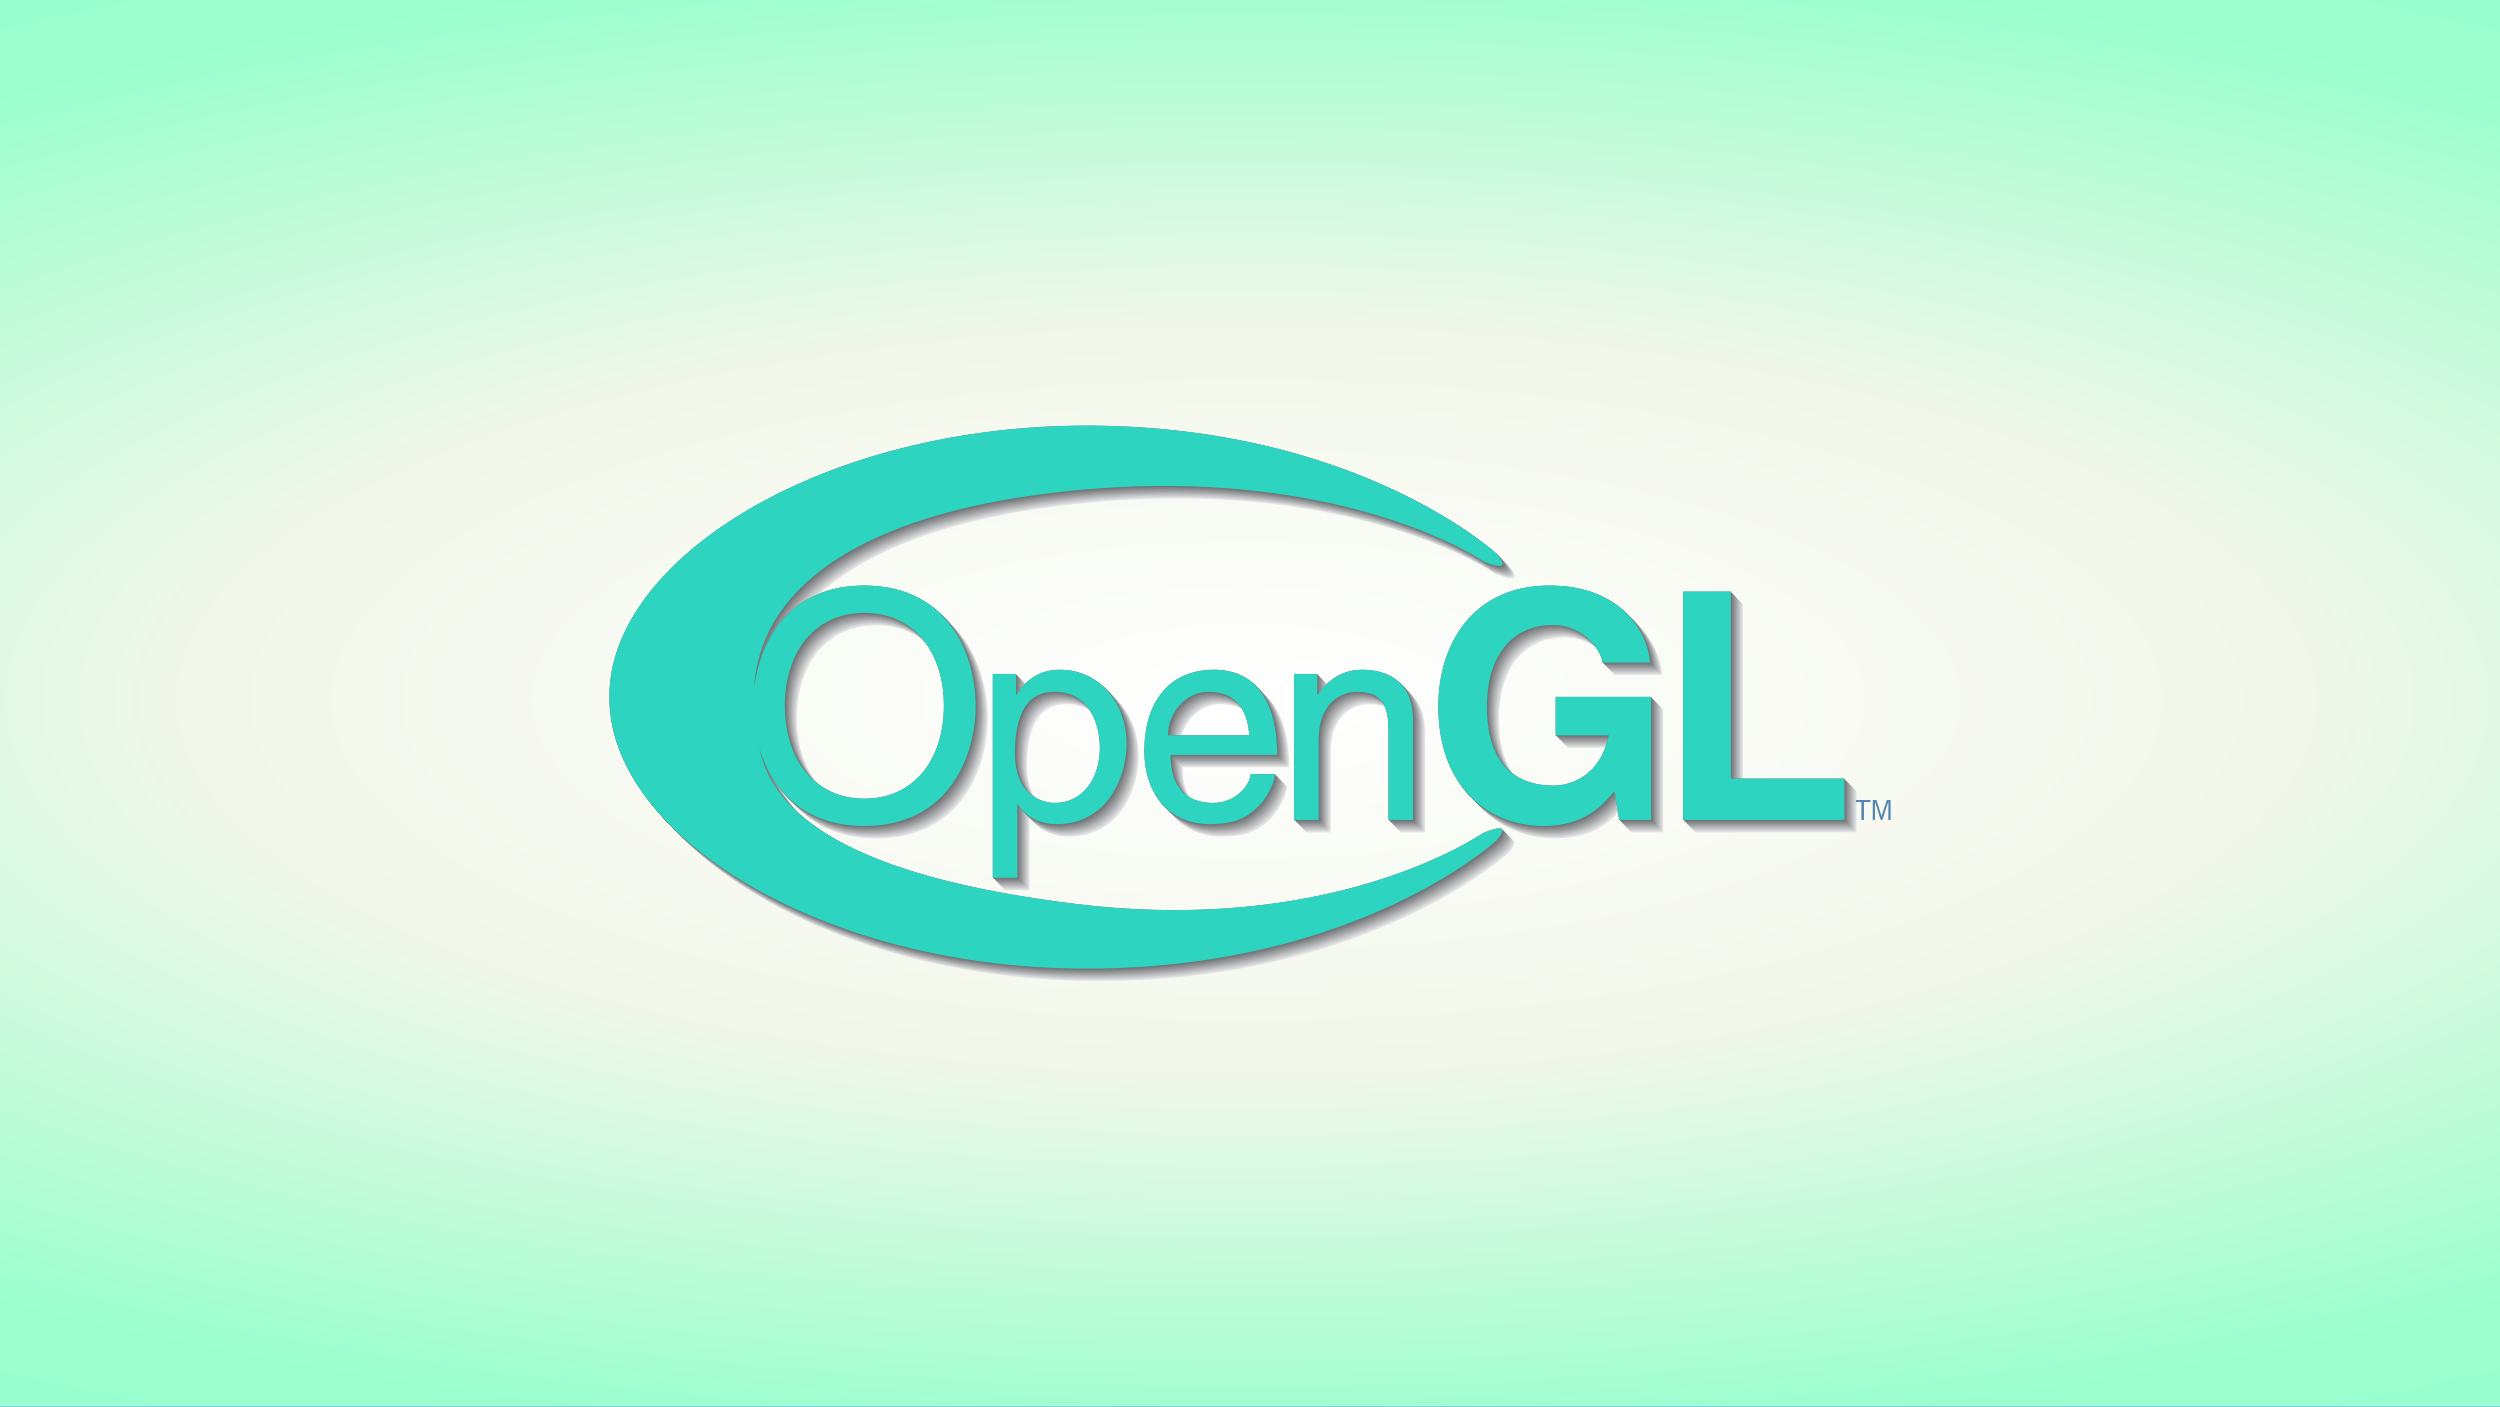 <svg width="375" height="211" viewBox="0 0 375 211" fill="none" xmlns="http://www.w3.org/2000/svg">
<rect x="0" y="0" width="375" height="211" fill="#333333" stroke="none"/>
<rect width="375" height="211" fill="url(#paint0_radial_152_3272)"/>
<rect width="375" height="211" fill="url(#paint1_angular_152_3272)"/>
<rect width="375" height="211" fill="url(#paint2_radial_152_3272)"/>
<g clip-path="url(#clip0_152_3272)">
<path fill-rule="evenodd" clip-rule="evenodd" d="M131.467 125.761C122.106 125.761 117.503 120.059 115.708 114.102C117.735 123.772 128.686 133.238 163.235 137.46C195.877 141.449 217.148 131.447 224.325 126.793C224.325 126.793 229.174 124.66 226.265 127.957C226.265 127.957 205.707 146.962 165.368 147.156C125.03 147.35 93.03 126.988 93.224 106.43C93.03 85.873 125.03 65.51 165.368 65.704C205.707 65.898 226.265 84.903 226.265 84.903C229.174 88.201 224.325 86.067 224.325 86.067C217.149 81.413 195.969 72.246 163.235 75.401C131.042 78.504 120.533 89.442 117.042 96.812C115.699 99.648 115.093 102.322 114.94 105.016C115.81 97.985 120.18 89.693 131.467 89.693C144.253 89.693 148.166 100.332 148.166 107.728C148.165 115.121 144.253 125.761 131.467 125.761ZM261.44 118.652H278.471V124.856H254.283V90.599H261.44V118.652ZM235.16 106.392H249.473V124.856H244.701L243.988 120.56C242.173 122.66 239.55 125.76 233.3 125.76C225.047 125.76 217.558 119.845 217.558 107.821C217.558 98.471 222.757 89.644 234.302 89.692C244.799 89.692 248.95 96.515 249.331 101.237H242.174C242.174 99.902 239.741 95.608 234.685 95.608C229.579 95.608 224.857 99.139 224.857 107.918C224.857 117.27 229.961 119.701 234.828 119.701C236.403 119.701 241.65 119.081 243.128 112.163H235.161V106.392H235.16ZM131.467 93.796C124.025 93.796 119.541 99.664 119.541 107.728C119.541 115.79 124.025 121.658 131.467 121.658C138.911 121.658 143.394 115.79 143.394 107.728C143.394 99.664 138.91 93.796 131.467 93.796ZM150.732 102.948H154.209V106.049H154.293C155.172 104.791 156.848 102.321 160.827 102.321C166.648 102.321 170.798 107.254 170.798 113.412C170.798 118.648 167.78 125.483 160.325 125.483C157.393 125.483 155.466 124.101 154.504 122.551H154.419V133.525H150.733L150.732 102.948ZM160.046 122.299C164.068 122.299 166.792 118.814 166.792 113.997C166.792 111.193 165.658 105.629 159.962 105.629C154.642 105.629 154.056 111.367 154.056 114.929C154.057 120.751 157.701 122.299 160.046 122.299ZM193.103 117.986C192.979 119.033 191.973 122.133 189.209 123.974C188.203 124.644 186.778 125.483 183.26 125.483C177.103 125.483 173.459 120.833 173.459 114.509C173.459 107.724 176.726 102.32 183.972 102.32C190.298 102.32 193.395 107.346 193.395 115.094H177.397C177.397 119.66 179.533 122.299 183.763 122.299C187.24 122.299 189.291 119.619 189.417 117.986H193.103ZM189.196 112.163C188.988 108.771 187.563 105.629 183.081 105.629C179.689 105.629 177.008 108.772 177.008 112.163H189.196ZM213.767 124.856H210.082V111.367C210.082 107.555 208.992 105.629 205.391 105.629C203.297 105.629 199.611 106.97 199.611 112.916V124.856H195.924V102.948H199.401V106.049H199.485C200.281 104.875 202.333 102.321 206.101 102.321C209.494 102.321 213.767 103.702 213.767 109.943V124.856Z" fill="#E6E6E7"/>
<path fill-rule="evenodd" clip-rule="evenodd" d="M280.566 120.002V120.311H279.596V122.993H279.21V120.311H278.231V120.002H280.566ZM281.478 120.002L282.225 122.391H282.24L283.016 120.002H283.59V122.993H283.251V120.311H283.235L282.355 122.993H282.098L281.269 120.311H281.252V122.993H280.913V120.002H281.478Z" fill="#5487B2"/>
<path fill-rule="evenodd" clip-rule="evenodd" d="M131.38 125.672C122.018 125.672 117.416 119.97 115.621 114.013C117.648 123.684 128.599 133.149 163.149 137.37C195.791 141.361 217.062 131.359 224.238 126.705C224.238 126.705 229.087 124.57 226.178 127.868C226.178 127.868 205.62 146.874 165.282 147.068C124.943 147.261 92.944 126.899 93.139 106.341C92.943 85.785 124.943 65.421 165.281 65.615C205.62 65.809 226.177 84.814 226.177 84.814C229.086 88.112 224.237 85.978 224.237 85.978C217.061 81.324 195.881 72.157 163.148 75.311C130.955 78.415 120.446 89.353 116.955 96.722C115.612 99.559 115.006 102.232 114.853 104.927C115.723 97.896 120.093 89.604 131.38 89.604C144.166 89.604 148.078 100.244 148.078 107.638C148.078 115.032 144.166 125.672 131.38 125.672ZM261.353 118.564H278.384V124.765H254.196V90.511H261.353V118.564ZM235.073 106.301H249.386V124.765H244.614C244.376 123.334 244.137 121.902 243.9 120.472C242.086 122.57 239.463 125.671 233.213 125.671C224.96 125.671 217.468 119.755 217.468 107.733C217.468 98.382 222.668 89.556 234.215 89.604C244.712 89.604 248.863 96.427 249.244 101.15H242.087C242.087 99.813 239.654 95.521 234.596 95.521C229.492 95.521 224.77 99.051 224.77 107.829C224.77 117.18 229.874 119.614 234.741 119.614C236.316 119.614 241.563 118.993 243.041 112.076H235.074L235.073 106.301ZM131.38 93.707C123.937 93.707 119.454 99.575 119.454 107.638C119.454 115.701 123.938 121.569 131.38 121.569C138.823 121.569 143.307 115.7 143.307 107.638C143.307 99.575 138.823 93.707 131.38 93.707ZM150.646 102.86H154.122V105.959H154.206C155.085 104.703 156.761 102.232 160.74 102.232C166.561 102.232 170.711 107.167 170.711 113.324C170.711 118.561 167.693 125.394 160.238 125.394C157.306 125.394 155.379 124.011 154.415 122.462H154.331V133.437H150.646V102.86ZM159.959 122.211C163.981 122.211 166.706 118.725 166.706 113.909C166.706 111.102 165.572 105.541 159.876 105.541C154.556 105.541 153.971 111.279 153.971 114.838C153.971 120.661 157.614 122.211 159.959 122.211ZM193.016 117.895C192.892 118.943 191.886 122.042 189.122 123.886C188.116 124.556 186.692 125.393 183.174 125.393C177.017 125.393 173.373 120.745 173.373 114.42C173.373 107.634 176.64 102.23 183.886 102.23C190.209 102.23 193.309 107.258 193.309 115.006H177.31C177.31 119.57 179.445 122.211 183.676 122.211C187.153 122.211 189.204 119.531 189.33 117.895H193.016ZM189.109 112.073C188.901 108.68 187.477 105.541 182.995 105.541C179.603 105.541 176.922 108.681 176.922 112.073H189.109ZM213.68 124.765H209.994V111.279C209.994 107.467 208.905 105.541 205.302 105.541C203.21 105.541 199.522 106.882 199.522 112.828V124.765H195.837V102.86H199.314V105.959H199.398C200.194 104.787 202.246 102.232 206.014 102.232C209.407 102.232 213.68 103.615 213.68 109.855V124.765Z" fill="#DFE0E1"/>
<path fill-rule="evenodd" clip-rule="evenodd" d="M131.295 125.584C121.934 125.584 117.33 119.882 115.535 113.925C117.562 123.593 128.513 133.061 163.063 137.282C195.705 141.272 216.976 131.27 224.152 126.616C224.152 126.616 229.001 124.482 226.092 127.78C226.092 127.78 205.534 146.785 165.195 146.977C124.857 147.172 92.858 126.81 93.052 106.253C92.858 85.697 124.857 65.333 165.195 65.526C205.534 65.72 226.092 84.726 226.092 84.726C229.001 88.022 224.152 85.89 224.152 85.89C216.976 81.235 195.796 72.067 163.063 75.223C130.869 78.326 120.361 89.264 116.87 96.633C115.527 99.469 114.92 102.143 114.768 104.837C115.638 97.807 120.008 89.516 131.295 89.516C144.08 89.516 147.993 100.154 147.993 107.549C147.993 114.944 144.08 125.584 131.295 125.584ZM261.267 118.476H278.298V124.677H254.11V90.423H261.267V118.476ZM234.987 106.213H249.3V124.677H244.529L243.813 120.383C242.001 122.482 239.377 125.583 233.128 125.583C224.874 125.583 217.385 119.666 217.385 107.645C217.385 98.293 222.583 89.467 234.129 89.516C244.626 89.516 248.777 96.338 249.158 101.061H242.002C242.002 99.725 239.568 95.432 234.51 95.432C229.406 95.432 224.684 98.963 224.684 107.74C224.684 117.092 229.788 119.525 234.655 119.525C236.23 119.525 241.477 118.905 242.955 111.988C240.301 111.986 237.644 111.986 234.988 111.988L234.987 106.213ZM131.295 93.619C123.852 93.619 119.368 99.488 119.368 107.55C119.368 115.614 123.852 121.481 131.295 121.481C138.738 121.481 143.221 115.613 143.221 107.55C143.221 99.487 138.738 93.619 131.295 93.619ZM150.561 102.772H154.037V105.871H154.121C155 104.615 156.676 102.144 160.655 102.144C166.476 102.144 170.627 107.079 170.627 113.236C170.627 118.47 167.608 125.306 160.153 125.306C157.221 125.306 155.295 123.923 154.332 122.374H154.247V133.349C153.019 133.346 151.79 133.346 150.562 133.349L150.561 102.772ZM159.873 122.123C163.895 122.123 166.62 118.638 166.62 113.821C166.62 111.015 165.486 105.453 159.79 105.453C154.471 105.453 153.884 111.192 153.884 114.751C153.884 120.572 157.528 122.123 159.873 122.123ZM192.93 117.807C192.806 118.855 191.8 121.954 189.036 123.798C188.03 124.467 186.606 125.304 183.087 125.304C176.93 125.304 173.287 120.656 173.287 114.332C173.287 107.545 176.553 102.142 183.799 102.142C190.125 102.142 193.222 107.169 193.222 114.917H177.223C177.223 119.481 179.358 122.122 183.59 122.122C187.066 122.122 189.117 119.44 189.243 117.807H192.93ZM189.023 111.985C188.815 108.592 187.391 105.452 182.91 105.452C179.517 105.452 176.836 108.593 176.836 111.985H189.023ZM213.594 124.677H209.909V111.191C209.909 107.379 208.819 105.452 205.218 105.452C203.124 105.452 199.436 106.793 199.436 112.74V124.677H195.751V102.772H199.228V105.871H199.312C200.108 104.699 202.158 102.144 205.928 102.144C209.321 102.144 213.594 103.527 213.594 109.767V124.677Z" fill="#D9DADB"/>
<path fill-rule="evenodd" clip-rule="evenodd" d="M131.209 125.496C121.848 125.496 117.245 119.794 115.449 113.835C117.477 123.505 128.427 132.971 162.977 137.193C195.619 141.182 216.89 131.18 224.066 126.526C224.066 126.526 228.915 124.393 226.006 127.692C226.006 127.692 205.448 146.697 165.109 146.889C124.771 147.083 92.772 126.72 92.966 106.165C92.772 85.607 124.771 65.244 165.109 65.438C205.448 65.632 226.006 84.638 226.006 84.638C228.915 87.935 224.066 85.801 224.066 85.801C216.89 81.147 195.71 71.98 162.977 75.135C130.783 78.238 120.275 89.176 116.785 96.545C115.441 99.381 114.834 102.055 114.682 104.749C115.552 97.718 119.922 89.426 131.209 89.426C143.994 89.426 147.907 100.065 147.907 107.46C147.907 114.856 143.994 125.496 131.209 125.496ZM261.181 118.387C266.858 118.385 272.535 118.385 278.212 118.387V124.589H254.024V90.333H261.181V118.387ZM234.901 106.125H249.214V124.589H244.443C244.204 123.156 243.965 121.726 243.729 120.295C241.915 122.393 239.291 125.495 233.042 125.495C224.788 125.495 217.299 119.578 217.299 107.554C217.299 98.205 222.498 89.378 234.043 89.426C244.54 89.426 248.691 96.249 249.072 100.972H241.916C241.916 99.636 239.482 95.342 234.424 95.342C229.32 95.342 224.598 98.874 224.598 107.651C224.598 117.003 229.702 119.436 234.569 119.436C236.142 119.436 241.391 118.816 242.869 111.896H234.902L234.901 106.125ZM131.209 93.53C123.766 93.53 119.282 99.398 119.282 107.461C119.282 115.525 123.766 121.392 131.209 121.392C138.652 121.392 143.135 115.524 143.135 107.461C143.135 99.398 138.651 93.53 131.209 93.53ZM150.474 102.682H153.951V105.782H154.035C154.914 104.525 156.59 102.054 160.568 102.054C166.39 102.054 170.54 106.99 170.54 113.147C170.54 118.381 167.522 125.216 160.066 125.216C157.134 125.216 155.208 123.834 154.245 122.285H154.16V133.257H150.475L150.474 102.682ZM159.787 122.033C163.809 122.033 166.534 118.55 166.534 113.733C166.534 110.927 165.4 105.363 159.704 105.363C154.385 105.363 153.798 111.103 153.798 114.663C153.798 120.484 157.442 122.033 159.787 122.033ZM192.844 117.719C192.72 118.766 191.714 121.865 188.95 123.709C187.944 124.379 186.521 125.216 183.001 125.216C176.844 125.216 173.201 120.568 173.201 114.242C173.201 107.457 176.467 102.054 183.713 102.054C190.039 102.054 193.136 107.08 193.136 114.83C187.803 114.828 182.47 114.828 177.137 114.83C177.137 119.394 179.273 122.033 183.503 122.033C186.979 122.033 189.03 119.353 189.156 117.72L192.844 117.719ZM188.938 111.896C188.729 108.504 187.305 105.362 182.823 105.362C179.431 105.362 176.75 108.505 176.75 111.896H188.938ZM213.508 124.589H209.823V111.102C209.823 107.29 208.733 105.362 205.132 105.362C203.038 105.362 199.352 106.703 199.352 112.651V124.589H195.665V102.682H199.142V105.782H199.226C200.02 104.609 202.074 102.054 205.842 102.054C209.235 102.054 213.508 103.436 213.508 109.678V124.589Z" fill="#D3D4D5"/>
<path fill-rule="evenodd" clip-rule="evenodd" d="M131.122 125.407C121.76 125.407 117.157 119.705 115.362 113.746C117.389 123.417 128.34 132.882 162.89 137.105C195.533 141.094 216.803 131.092 223.979 126.438C223.979 126.438 228.828 124.305 225.919 127.601C225.919 127.601 205.361 146.607 165.024 146.801C124.684 146.995 92.686 126.632 92.88 106.074C92.685 85.519 124.684 65.156 165.022 65.35C205.361 65.543 225.918 84.549 225.918 84.549C228.827 87.847 223.978 85.713 223.978 85.713C216.802 81.059 195.622 71.892 162.889 75.046C130.696 78.149 120.187 89.087 116.697 96.457C115.353 99.293 114.747 101.966 114.594 104.661C115.464 97.63 119.835 89.338 131.122 89.338C143.907 89.338 147.819 99.977 147.819 107.373C147.819 114.768 143.907 125.407 131.122 125.407ZM261.094 118.297H278.125V124.5H253.937V90.245H261.094V118.297ZM234.814 106.036H249.127V124.5H244.356C244.117 123.067 243.878 121.637 243.642 120.204C241.828 122.305 239.204 125.406 232.955 125.406C224.701 125.406 217.21 119.49 217.21 107.466C217.21 98.115 222.409 89.29 233.956 89.338C244.453 89.338 248.604 96.161 248.985 100.884H241.829C241.829 99.547 239.395 95.255 234.337 95.255C229.233 95.255 224.511 98.785 224.511 107.564C224.511 116.915 229.615 119.349 234.482 119.349C236.057 119.349 241.304 118.727 242.782 111.809H234.815L234.814 106.036ZM131.122 93.442C123.678 93.442 119.195 99.31 119.195 107.373C119.195 115.436 123.68 121.303 131.122 121.303C138.564 121.303 143.049 115.436 143.049 107.373C143.049 99.31 138.564 93.442 131.122 93.442ZM150.387 102.594H153.864V105.693H153.948C154.827 104.437 156.503 101.965 160.482 101.965C166.303 101.965 170.453 106.899 170.453 113.058C170.453 118.293 167.435 125.128 159.98 125.128C157.048 125.128 155.121 123.745 154.158 122.195H154.074V133.17H150.388L150.387 102.594ZM159.701 121.945C163.722 121.945 166.446 118.461 166.446 113.645C166.446 110.838 165.312 105.275 159.616 105.275C154.296 105.275 153.71 111.013 153.71 114.574C153.711 120.396 157.355 121.945 159.701 121.945ZM192.757 117.631C192.633 118.679 191.627 121.778 188.863 123.62C187.857 124.29 186.434 125.129 182.915 125.129C176.758 125.129 173.114 120.481 173.114 114.154C173.114 107.37 176.381 101.966 183.627 101.966C189.951 101.966 193.05 106.993 193.05 114.741H177.051C177.051 119.307 179.188 121.946 183.418 121.946C186.894 121.946 188.945 119.266 189.071 117.632L192.757 117.631ZM188.851 111.809C188.642 108.416 187.218 105.275 182.737 105.275C179.344 105.275 176.663 108.417 176.663 111.809H188.851ZM213.421 124.5H209.736V111.012C209.736 107.2 208.646 105.274 205.043 105.274C202.951 105.274 199.263 106.615 199.263 112.563V124.5H195.578V102.594H199.055V105.693H199.139C199.935 104.52 201.987 101.965 205.755 101.965C209.148 101.965 213.421 103.347 213.421 109.587V124.5Z" fill="#CCCDCF"/>
<path fill-rule="evenodd" clip-rule="evenodd" d="M131.036 125.317C121.675 125.317 117.071 119.615 115.276 113.658C117.303 123.328 128.254 132.794 162.804 137.017C195.447 141.005 216.717 131.003 223.893 126.349C223.893 126.349 228.74 124.217 225.833 127.513C225.833 127.513 205.275 146.518 164.937 146.712C124.598 146.907 92.599 126.544 92.793 105.987C92.599 85.43 124.598 65.067 164.937 65.261C205.275 65.454 225.833 84.461 225.833 84.461C228.74 87.758 223.893 85.625 223.893 85.625C216.717 80.97 195.537 71.802 162.804 74.958C130.61 78.061 120.102 88.999 116.611 96.368C115.267 99.204 114.661 101.879 114.508 104.572C115.378 97.541 119.749 89.25 131.036 89.25C143.821 89.25 147.734 99.888 147.734 107.284C147.734 114.679 143.821 125.317 131.036 125.317ZM261.008 118.209H278.039V124.41H253.851V90.157H261.008V118.209ZM234.728 105.948H249.041V124.41H244.27L243.554 120.116C241.742 122.217 239.118 125.316 232.869 125.316C224.615 125.316 217.124 119.401 217.124 107.378C217.124 98.027 222.323 89.201 233.87 89.249C244.367 89.249 248.518 96.071 248.899 100.794H241.743C241.743 99.458 239.309 95.164 234.251 95.164C229.147 95.164 224.425 98.695 224.425 107.473C224.425 116.825 229.529 119.256 234.396 119.256C235.971 119.256 241.218 118.636 242.696 111.719H234.729L234.728 105.948ZM131.036 93.352C123.594 93.352 119.109 99.221 119.109 107.284C119.109 115.346 123.594 121.214 131.036 121.214C138.479 121.214 142.963 115.346 142.963 107.284C142.963 99.222 138.479 93.352 131.036 93.352ZM150.302 102.505H153.778V105.605H153.862C154.742 104.347 156.417 101.877 160.396 101.877C166.218 101.877 170.367 106.811 170.367 112.968C170.367 118.204 167.349 125.039 159.893 125.039C156.961 125.039 155.035 123.657 154.072 122.107H153.988V133.081H150.302V102.505ZM159.615 121.856C163.636 121.856 166.361 118.371 166.361 113.556C166.361 110.75 165.227 105.187 159.531 105.187C154.213 105.187 153.625 110.925 153.625 114.486C153.625 120.307 157.27 121.856 159.615 121.856ZM192.671 117.543C192.547 118.591 191.541 121.69 188.777 123.532C187.771 124.201 186.348 125.041 182.828 125.041C176.671 125.041 173.028 120.39 173.028 114.066C173.028 107.281 176.294 101.877 183.54 101.877C189.864 101.877 192.963 106.903 192.963 114.651H176.964C176.964 119.217 179.1 121.856 183.331 121.856C186.807 121.856 188.858 119.176 188.984 117.543C190.214 117.541 191.444 117.541 192.671 117.543ZM188.765 111.721C188.556 108.328 187.132 105.187 182.651 105.187C179.258 105.187 176.577 108.329 176.577 111.721H188.765ZM213.335 124.41H209.65V110.924C209.65 107.112 208.56 105.186 204.96 105.186C202.865 105.186 199.177 106.526 199.177 112.475V124.41H195.492V102.505H198.969V105.605H199.053C199.849 104.432 201.9 101.877 205.669 101.877C209.062 101.877 213.335 103.26 213.335 109.499V124.41Z" fill="#C6C7C9"/>
<path fill-rule="evenodd" clip-rule="evenodd" d="M130.949 125.228C121.588 125.228 116.984 119.526 115.189 113.57C117.216 123.24 128.167 132.705 162.717 136.928C195.36 140.917 216.63 130.915 223.806 126.261C223.806 126.261 228.656 124.128 225.747 127.425C225.747 127.425 205.188 146.43 164.85 146.624C124.511 146.818 92.512 126.455 92.706 105.897C92.512 85.341 124.511 64.979 164.85 65.173C205.188 65.366 225.747 84.372 225.747 84.372C228.656 87.669 223.806 85.536 223.806 85.536C216.63 80.882 195.45 71.714 162.717 74.87C130.524 77.973 120.014 88.911 116.524 96.28C115.18 99.116 114.573 101.79 114.421 104.484C115.291 97.453 119.661 89.161 130.948 89.161C143.733 89.161 147.646 99.8 147.646 107.196C147.647 114.59 143.734 125.228 130.949 125.228ZM260.921 118.12H277.952V124.323C269.891 124.321 261.828 124.321 253.765 124.323V90.068H260.921V118.12ZM234.641 105.86C239.412 105.858 244.183 105.858 248.954 105.86V124.325C247.365 124.322 245.774 124.322 244.183 124.325L243.467 120.029C241.655 122.129 239.031 125.228 232.782 125.228C224.528 125.228 217.039 119.314 217.039 107.29C217.039 97.94 222.238 89.114 233.783 89.161C244.28 89.161 248.431 95.984 248.812 100.707H241.656C241.656 99.372 239.222 95.078 234.164 95.078C229.06 95.078 224.338 98.608 224.338 107.387C224.338 116.737 229.442 119.17 234.309 119.17C235.882 119.17 241.131 118.55 242.609 111.632H234.642L234.641 105.86ZM130.949 93.264C123.507 93.264 119.022 99.132 119.022 107.196C119.022 115.257 123.507 121.126 130.949 121.126C138.392 121.126 142.876 115.257 142.876 107.196C142.876 99.132 138.391 93.264 130.949 93.264ZM150.214 102.416H153.69V105.515H153.774C154.655 104.259 156.329 101.789 160.308 101.789C166.131 101.789 170.281 106.722 170.281 112.879C170.281 118.116 167.263 124.951 159.806 124.951C156.874 124.951 154.948 123.568 153.985 122.018H153.901V132.993H150.215L150.214 102.416ZM159.528 121.768C163.549 121.768 166.274 118.282 166.274 113.466C166.274 110.662 165.14 105.097 159.445 105.097C154.126 105.097 153.538 110.835 153.538 114.397C153.538 120.219 157.183 121.768 159.528 121.768ZM192.584 117.455C192.458 118.5 191.452 121.601 188.69 123.443C187.684 124.113 186.261 124.952 182.742 124.952C176.584 124.952 172.941 120.302 172.941 113.977C172.941 107.193 176.207 101.789 183.453 101.789C189.779 101.789 192.876 106.815 192.876 114.563H176.877C176.877 119.129 179.013 121.768 183.243 121.768C186.719 121.768 188.77 119.088 188.897 117.455H192.584ZM188.678 111.632C188.469 108.24 187.046 105.097 182.563 105.097C179.171 105.097 176.49 108.24 176.49 111.632H188.678ZM213.249 124.323C212.021 124.321 210.79 124.321 209.563 124.323V110.835C209.563 107.023 208.473 105.097 204.873 105.097C202.778 105.097 199.091 106.438 199.091 112.384V124.323C197.863 124.321 196.634 124.321 195.405 124.323V102.416H198.882V105.515H198.966C199.76 104.343 201.815 101.789 205.582 101.789C208.975 101.789 213.249 103.171 213.249 109.411V124.323Z" fill="#C1C3C5"/>
<path fill-rule="evenodd" clip-rule="evenodd" d="M130.863 125.14C121.501 125.14 116.898 119.438 115.103 113.481C117.13 123.151 128.081 132.617 162.631 136.84C195.274 140.829 216.544 130.827 223.72 126.172C223.72 126.172 228.57 124.04 225.661 127.336C225.661 127.336 205.102 146.342 164.764 146.534C124.425 146.728 92.426 126.367 92.62 105.809C92.426 85.253 124.425 64.889 164.764 65.084C205.102 65.278 225.661 84.283 225.661 84.283C228.57 87.58 223.72 85.447 223.72 85.447C216.544 80.793 195.364 71.626 162.631 74.78C130.438 77.883 119.929 88.821 116.438 96.191C115.094 99.028 114.488 101.701 114.335 104.396C115.205 97.365 119.576 89.073 130.863 89.073C143.649 89.073 147.56 99.713 147.56 107.107C147.561 114.501 143.649 125.14 130.863 125.14ZM260.835 118.032H277.866V124.233H253.679V89.979H260.835V118.032ZM234.556 105.77H248.869V124.234H244.098C243.86 122.803 243.62 121.371 243.384 119.94C241.57 122.039 238.946 125.14 232.697 125.14C224.443 125.14 216.952 119.223 216.952 107.202C216.952 97.85 222.152 89.025 233.698 89.073C244.195 89.073 248.346 95.896 248.728 100.619H241.571C241.571 99.282 239.138 94.99 234.08 94.99C228.975 94.99 224.253 98.52 224.253 107.298C224.253 116.649 229.358 119.083 234.224 119.083C235.799 119.083 241.046 118.462 242.524 111.545H234.557L234.556 105.77ZM130.863 93.175C123.42 93.175 118.936 99.044 118.936 107.105C118.936 115.169 123.421 121.036 130.863 121.036C138.305 121.036 142.79 115.168 142.79 107.105C142.79 99.044 138.305 93.175 130.863 93.175ZM150.128 102.329H153.605V105.428C153.633 105.427 153.661 105.427 153.689 105.428C154.569 104.172 156.244 101.7 160.222 101.7C166.045 101.7 170.195 106.635 170.195 112.792C170.195 118.029 167.177 124.862 159.72 124.862C156.789 124.862 154.861 123.481 153.899 121.93H153.815V132.905H150.129L150.128 102.329ZM159.442 121.679C163.463 121.679 166.187 118.194 166.187 113.378C166.187 110.573 165.053 105.009 159.358 105.009C154.038 105.009 153.451 110.747 153.451 114.306C153.452 120.128 157.097 121.679 159.442 121.679ZM192.498 117.364C192.374 118.412 191.368 121.511 188.604 123.355C187.599 124.025 186.174 124.862 182.656 124.862C176.499 124.862 172.854 120.214 172.854 113.889C172.854 107.102 176.122 101.7 183.367 101.7C189.691 101.7 192.79 106.727 192.79 114.476H176.791C176.791 119.04 178.928 121.68 183.158 121.68C186.634 121.68 188.685 119.001 188.812 117.365L192.498 117.364ZM188.592 111.544C188.383 108.149 186.96 105.009 182.477 105.009C179.084 105.009 176.404 108.149 176.404 111.544C180.468 111.542 184.53 111.542 188.592 111.544ZM213.163 124.233H209.477V110.747C209.477 106.935 208.387 105.009 204.785 105.009C202.69 105.009 199.005 106.349 199.005 112.296V124.233H195.319V102.328H198.796V105.427H198.88C199.674 104.254 201.729 101.699 205.497 101.699C208.889 101.699 213.163 103.081 213.163 109.322V124.233Z" fill="#BBBCBF"/>
<path fill-rule="evenodd" clip-rule="evenodd" d="M130.777 125.052C121.416 125.052 116.812 119.35 115.018 113.391C117.044 123.061 127.995 132.529 162.544 136.75C195.187 140.74 216.457 130.738 223.634 126.084C223.634 126.084 228.482 123.95 225.575 127.248C225.575 127.248 205.016 146.253 164.678 146.445C124.339 146.642 92.34 126.279 92.534 105.722C92.34 85.165 124.339 64.801 164.678 64.995C205.016 65.189 225.575 84.195 225.575 84.195C228.482 87.491 223.634 85.359 223.634 85.359C216.458 80.704 195.278 71.537 162.544 74.692C130.352 77.795 119.842 88.733 116.352 96.102C115.008 98.938 114.402 101.612 114.249 104.306C115.119 97.275 119.49 88.984 130.777 88.984C143.563 88.984 147.475 99.622 147.475 107.017C147.475 114.413 143.563 125.052 130.777 125.052ZM260.75 117.944H277.781V124.145H253.594V89.891H260.75V117.944ZM234.47 105.682H248.783V124.146H244.012L243.296 119.852C241.484 121.951 238.861 125.052 232.611 125.052C224.357 125.052 216.866 119.135 216.866 107.114C216.866 97.762 222.066 88.936 233.613 88.985C244.11 88.985 248.258 95.806 248.642 100.53H241.485C241.485 99.194 239.052 94.901 233.994 94.901C228.889 94.901 224.167 98.432 224.167 107.209C224.167 116.561 229.272 118.994 234.138 118.994C235.713 118.994 240.96 118.374 242.438 111.457C239.784 111.455 237.128 111.455 234.471 111.457L234.47 105.682ZM130.777 93.087C123.335 93.087 118.85 98.955 118.85 107.018C118.85 115.082 123.335 120.949 130.777 120.949C138.22 120.949 142.704 115.081 142.704 107.018C142.704 98.955 138.219 93.087 130.777 93.087ZM150.043 102.24H153.519V105.339H153.603C154.483 104.082 156.158 101.612 160.138 101.612C165.959 101.612 170.109 106.547 170.109 112.704C170.109 117.938 167.091 124.773 159.634 124.773C156.703 124.773 154.777 123.391 153.813 121.842H153.729V132.817C152.5 132.814 151.272 132.814 150.043 132.817V102.24ZM159.356 121.591C163.377 121.591 166.101 118.106 166.101 113.289C166.101 110.483 164.968 104.921 159.272 104.921C153.952 104.921 153.365 110.66 153.365 114.219C153.366 120.04 157.011 121.591 159.356 121.591ZM192.412 117.276C192.288 118.324 191.282 121.423 188.518 123.267C187.513 123.936 186.089 124.773 182.57 124.773C176.413 124.773 172.768 120.125 172.768 113.801C172.768 107.014 176.036 101.611 183.282 101.611C189.605 101.611 192.704 106.638 192.704 114.386H176.705C176.705 118.95 178.842 121.591 183.072 121.591C186.547 121.591 188.599 118.909 188.726 117.276H192.412ZM188.506 111.454C188.297 108.061 186.873 104.921 182.392 104.921C178.999 104.921 176.318 108.062 176.318 111.454H188.506ZM213.077 124.145H209.391V110.659C209.391 106.847 208.301 104.92 204.701 104.92C202.606 104.92 198.919 106.261 198.919 112.208V124.145H195.233V102.24H198.71V105.339H198.794C199.59 104.167 201.641 101.612 205.411 101.612C208.803 101.612 213.077 102.995 213.077 109.235V124.145Z" fill="#B5B6B8"/>
<path fill-rule="evenodd" clip-rule="evenodd" d="M130.69 124.963C121.329 124.963 116.725 119.261 114.931 113.303C116.957 122.973 127.908 132.438 162.458 136.661C195.101 140.652 216.371 130.65 223.547 125.996C223.547 125.996 228.395 123.861 225.488 127.16C225.488 127.16 204.929 146.165 164.591 146.357C124.253 146.551 92.253 126.188 92.447 105.633C92.253 85.076 124.253 64.713 164.591 64.907C204.929 65.1 225.488 84.106 225.488 84.106C228.395 87.403 223.547 85.27 223.547 85.27C216.37 80.615 195.19 71.449 162.458 74.604C130.265 77.707 119.755 88.645 116.265 96.014C114.921 98.85 114.314 101.525 114.162 104.218C115.032 97.187 119.403 88.895 130.69 88.895C143.476 88.895 147.388 99.534 147.388 106.929C147.388 114.325 143.476 124.963 130.69 124.963ZM260.663 117.855H277.694V124.056H253.507V89.802H260.663V117.855ZM234.383 105.593H248.696V124.057H243.925L243.209 119.764C241.397 121.862 238.774 124.963 232.524 124.963C224.27 124.963 216.781 119.047 216.781 107.025C216.781 97.674 221.98 88.848 233.526 88.895C244.023 88.895 248.174 95.718 248.555 100.441H241.398C241.398 99.105 238.965 94.811 233.907 94.811C228.803 94.811 224.08 98.341 224.08 107.119C224.08 116.471 229.185 118.904 234.052 118.904C235.624 118.904 240.873 118.284 242.351 111.364H234.384L234.383 105.593ZM130.69 92.999C123.248 92.999 118.763 98.867 118.763 106.93C118.763 114.993 123.248 120.861 130.69 120.861C138.133 120.861 142.617 114.992 142.617 106.93C142.617 98.867 138.132 92.999 130.69 92.999ZM149.955 102.151H153.431V105.25H153.516C154.396 103.994 156.07 101.524 160.05 101.524C165.872 101.524 170.022 106.458 170.022 112.615C170.022 117.85 167.004 124.685 159.547 124.685C156.616 124.685 154.69 123.302 153.726 121.753H153.642V132.728C152.413 132.726 151.185 132.726 149.956 132.728L149.955 102.151ZM159.27 121.501C163.291 121.501 166.017 118.018 166.017 113.201C166.017 110.395 164.883 104.831 159.187 104.831C153.867 104.831 153.28 110.57 153.28 114.13C153.279 119.952 156.924 121.501 159.27 121.501ZM192.325 117.188C192.199 118.235 191.193 121.334 188.431 123.178C187.426 123.848 186.002 124.685 182.483 124.685C176.326 124.685 172.682 120.037 172.682 113.71C172.682 106.926 175.949 101.523 183.195 101.523C189.52 101.523 192.617 106.548 192.617 114.298H176.618C176.618 118.862 178.754 121.501 182.984 121.501C186.46 121.501 188.511 118.821 188.638 117.188H192.325ZM188.419 111.365C188.21 107.972 186.787 104.831 182.304 104.831C178.911 104.831 176.231 107.972 176.231 111.365H188.419ZM212.99 124.056H209.304V110.57C209.304 106.758 208.214 104.831 204.614 104.831C202.519 104.831 198.832 106.171 198.832 112.119V124.056H195.146V102.15H198.623V105.249H198.707C199.501 104.077 201.554 101.523 205.324 101.523C208.717 101.523 212.99 102.905 212.99 109.146V124.056Z" fill="#AEB0B2"/>
<path fill-rule="evenodd" clip-rule="evenodd" d="M130.604 124.875C121.243 124.875 116.64 119.173 114.845 113.214C116.871 122.884 127.822 132.35 162.371 136.573C195.014 140.562 216.284 130.56 223.461 125.905C223.461 125.905 228.311 123.773 225.402 127.069C225.402 127.069 204.843 146.077 164.505 146.269C124.167 146.463 92.167 126.1 92.361 105.543C92.167 84.988 124.167 64.623 164.505 64.817C204.843 65.012 225.402 84.017 225.402 84.017C228.311 87.314 223.461 85.181 223.461 85.181C216.285 80.527 195.105 71.36 162.371 74.514C130.179 77.618 119.669 88.555 116.179 95.925C114.835 98.761 114.228 101.435 114.076 104.13C114.946 97.099 119.317 88.807 130.604 88.807C143.39 88.807 147.302 99.446 147.302 106.841C147.302 114.236 143.39 124.875 130.604 124.875ZM260.577 117.765H277.608V123.968H253.421V89.713H260.577V117.765ZM234.297 105.505H248.61V123.969H243.839L243.123 119.675C241.311 121.774 238.688 124.875 232.438 124.875C224.185 124.875 216.693 118.958 216.693 106.935C216.693 97.584 221.893 88.759 233.44 88.807C243.937 88.807 248.088 95.629 248.469 100.353H241.312C241.312 99.016 238.879 94.723 233.821 94.723C228.717 94.723 223.995 98.254 223.995 107.032C223.995 116.383 229.099 118.817 233.966 118.817C235.538 118.817 240.787 118.195 242.265 111.277H234.298L234.297 105.505ZM130.604 92.911C123.162 92.911 118.677 98.779 118.677 106.842C118.677 114.905 123.162 120.771 130.604 120.771C138.047 120.771 142.531 114.905 142.531 106.842C142.531 98.778 138.046 92.911 130.604 92.911ZM149.869 102.063H153.346V105.162H153.43C154.309 103.906 155.984 101.434 159.964 101.434C165.786 101.434 169.936 106.37 169.936 112.527C169.936 117.762 166.917 124.597 159.461 124.597C156.53 124.597 154.603 123.214 153.64 121.665C153.612 121.663 153.584 121.663 153.556 121.665V132.638H149.87L149.869 102.063ZM159.184 121.412C163.206 121.412 165.93 117.929 165.93 113.113C165.93 110.306 164.796 104.743 159.1 104.743C153.78 104.743 153.193 110.48 153.193 114.041C153.193 119.863 156.838 121.412 159.184 121.412ZM192.239 117.099C192.115 118.147 191.11 121.246 188.345 123.088C187.34 123.758 185.915 124.597 182.397 124.597C176.24 124.597 172.595 119.949 172.595 113.622C172.595 106.837 175.862 101.434 183.109 101.434C189.432 101.434 192.531 106.46 192.531 114.209H176.532C176.532 118.775 178.669 121.413 182.899 121.413C186.375 121.413 188.426 118.733 188.553 117.1L192.239 117.099ZM188.333 111.277C188.123 107.884 186.701 104.743 182.218 104.743C178.825 104.743 176.145 107.884 176.145 111.277H188.333ZM212.904 123.968H209.218V110.48C209.218 106.668 208.128 104.743 204.526 104.743C202.431 104.743 198.746 106.082 198.746 112.031V123.968H195.06V102.062H198.537V105.161H198.622C199.416 103.989 201.47 101.433 205.238 101.433C208.631 101.433 212.904 102.816 212.904 109.057V123.968Z" fill="#A8AAAC"/>
<path fill-rule="evenodd" clip-rule="evenodd" d="M130.518 124.785C121.157 124.785 116.553 119.083 114.759 113.126C116.786 122.796 127.736 132.262 162.286 136.485C194.929 140.473 216.199 130.471 223.375 125.817C223.375 125.817 228.225 123.685 225.316 126.981C225.316 126.981 204.757 145.986 164.42 146.18C124.082 146.375 92.082 126.011 92.276 105.454C92.081 84.898 124.081 64.536 164.419 64.729C204.757 64.923 225.315 83.929 225.315 83.929C228.224 87.225 223.374 85.091 223.374 85.091C216.198 80.437 195.018 71.27 162.285 74.426C130.093 77.529 119.584 88.467 116.093 95.837C114.749 98.673 114.142 101.347 113.99 104.041C114.86 97.01 119.23 88.719 130.518 88.719C143.304 88.719 147.215 99.357 147.215 106.753C147.215 114.149 143.305 124.785 130.518 124.785ZM260.491 117.676H277.523V123.88C269.461 123.878 261.398 123.878 253.335 123.88V89.624H260.491V117.676ZM234.211 105.417H248.524V123.881C246.935 123.879 245.344 123.879 243.753 123.881C243.515 122.448 243.275 121.018 243.039 119.585C241.225 121.686 238.602 124.785 232.352 124.785C224.099 124.785 216.609 118.87 216.609 106.847C216.609 97.496 221.809 88.67 233.354 88.719C243.851 88.719 248.002 95.541 248.383 100.264H241.226C241.226 98.928 238.793 94.635 233.737 94.635C228.631 94.635 223.909 98.166 223.909 106.944C223.909 116.296 229.013 118.727 233.88 118.727C235.454 118.727 240.701 118.107 242.179 111.19H234.212L234.211 105.417ZM130.518 92.821C123.075 92.821 118.591 98.69 118.591 106.752C118.591 114.814 123.076 120.682 130.518 120.682C137.96 120.682 142.445 114.814 142.445 106.752C142.445 98.69 137.961 92.821 130.518 92.821ZM149.783 101.974H153.26V105.073H153.345C154.224 103.816 155.899 101.345 159.879 101.345C165.7 101.345 169.85 106.279 169.85 112.436C169.85 117.672 166.832 124.507 159.375 124.507C156.444 124.507 154.518 123.125 153.554 121.575H153.47V132.549H149.784L149.783 101.974ZM159.098 121.324C163.119 121.324 165.844 117.841 165.844 113.024C165.844 110.218 164.71 104.655 159.014 104.655C153.695 104.655 153.107 110.393 153.107 113.954C153.107 119.775 156.752 121.324 159.098 121.324ZM192.154 117.011C192.029 118.059 191.024 121.158 188.259 122.999C187.254 123.669 185.83 124.508 182.311 124.508C176.154 124.508 172.51 119.858 172.51 113.534C172.51 106.749 175.778 101.345 183.023 101.345C189.348 101.345 192.447 106.371 192.447 114.119H176.447C176.447 118.685 178.582 121.324 182.813 121.324C186.289 121.324 188.341 118.644 188.467 117.011H192.154ZM188.247 111.189C188.038 107.796 186.615 104.655 182.133 104.655C178.74 104.655 176.059 107.797 176.059 111.189H188.247ZM212.818 123.88C211.59 123.878 210.36 123.878 209.132 123.88V110.392C209.132 106.58 208.042 104.654 204.442 104.654C202.348 104.654 198.662 105.994 198.662 111.943V123.88C197.433 123.878 196.203 123.878 194.974 123.88V101.974H198.451V105.073H198.536C199.332 103.9 201.384 101.345 205.152 101.345C208.545 101.345 212.818 102.728 212.818 108.967V123.88Z" fill="#A2A4A6"/>
<path fill-rule="evenodd" clip-rule="evenodd" d="M130.431 124.696C121.07 124.696 116.466 118.994 114.672 113.038C116.7 122.708 127.65 132.173 162.2 136.396C194.842 140.385 216.112 130.383 223.289 125.729C223.289 125.729 228.138 123.596 225.229 126.893C225.229 126.893 204.67 145.898 164.333 146.092C123.994 146.286 91.995 125.923 92.189 105.365C91.994 84.81 123.994 64.447 164.332 64.641C204.67 64.834 225.228 83.839 225.228 83.839C228.137 87.137 223.287 85.003 223.287 85.003C216.111 80.349 194.931 71.181 162.199 74.337C130.006 77.441 119.497 88.379 116.006 95.748C114.663 98.584 114.055 101.258 113.903 103.952C114.774 96.921 119.143 88.629 130.431 88.629C143.217 88.629 147.128 99.268 147.128 106.664C147.129 114.058 143.218 124.696 130.431 124.696ZM260.405 117.588H277.436V123.789H253.248V89.535H260.405V117.588ZM234.125 105.327H248.438V123.79H243.666C243.428 122.36 243.189 120.93 242.952 119.497C241.138 121.595 238.515 124.696 232.265 124.696C224.012 124.696 216.52 118.782 216.52 106.758C216.52 97.408 221.722 88.582 233.267 88.629C243.764 88.629 247.915 95.452 248.296 100.175H241.139C241.139 98.84 238.706 94.545 233.65 94.545C228.544 94.545 223.822 98.076 223.822 106.855C223.822 116.205 228.926 118.638 233.793 118.638C235.367 118.638 240.614 118.018 242.093 111.1H234.126L234.125 105.327ZM130.431 92.733C122.988 92.733 118.504 98.601 118.504 106.665C118.504 114.726 122.989 120.595 130.431 120.595C137.873 120.595 142.358 114.726 142.358 106.665C142.359 98.601 137.873 92.733 130.431 92.733ZM149.697 101.885H153.174V104.984H153.258C154.137 103.728 155.812 101.258 159.792 101.258C165.613 101.258 169.763 106.191 169.763 112.348C169.763 117.585 166.745 124.42 159.29 124.42C156.358 124.42 154.431 123.038 153.468 121.487H153.384V132.462H149.698L149.697 101.885ZM159.011 121.236C163.032 121.236 165.757 117.75 165.757 112.934C165.757 110.13 164.623 104.566 158.927 104.566C153.607 104.566 153.021 110.304 153.021 113.866C153.021 119.687 156.665 121.236 159.011 121.236ZM192.067 116.921C191.942 117.968 190.937 121.067 188.172 122.911C187.167 123.581 185.743 124.42 182.225 124.42C176.068 124.42 172.423 119.77 172.423 113.445C172.423 106.661 175.691 101.257 182.936 101.257C189.261 101.257 192.358 106.283 192.358 114.031H176.36C176.36 118.597 178.496 121.236 182.726 121.236C186.202 121.236 188.256 118.556 188.38 116.921H192.067ZM188.16 111.1C187.951 107.708 186.528 104.566 182.046 104.566C178.653 104.566 175.972 107.709 175.972 111.1H188.16ZM212.731 123.79H209.045V110.304C209.045 106.492 207.955 104.566 204.355 104.566C202.261 104.566 198.573 105.907 198.573 111.853V123.79H194.887V101.885H198.364V104.984H198.449C199.245 103.812 201.297 101.258 205.065 101.258C208.458 101.258 212.731 102.64 212.731 108.88V123.79Z" fill="#9C9EA0"/>
<path fill-rule="evenodd" clip-rule="evenodd" d="M130.345 124.608C120.984 124.608 116.38 118.906 114.586 112.949C116.613 122.619 127.564 132.085 162.114 136.308C194.756 140.297 216.027 130.295 223.203 125.64C223.203 125.64 228.052 123.508 225.143 126.804C225.143 126.804 204.584 145.81 164.246 146.004C123.908 146.197 91.909 125.835 92.103 105.277C91.908 84.722 123.908 64.358 164.246 64.552C204.584 64.747 225.143 83.752 225.143 83.752C228.052 87.049 223.203 84.916 223.203 84.916C216.027 80.262 194.847 71.095 162.114 74.25C129.92 77.354 119.412 88.29 115.921 95.66C114.578 98.496 113.971 101.17 113.819 103.865C114.689 96.834 119.058 88.542 130.346 88.542C143.132 88.542 147.044 99.181 147.044 106.574C147.044 113.969 143.131 124.608 130.345 124.608ZM260.319 117.501H277.35V123.702H253.162V89.448H260.319V117.501ZM234.039 105.239H248.352V123.702H243.58L242.864 119.408C241.052 121.507 238.429 124.608 232.179 124.608C223.926 124.608 216.436 118.691 216.436 106.67C216.436 97.319 221.635 88.493 233.181 88.541C243.678 88.541 247.829 95.364 248.21 100.086H241.053C241.053 98.75 238.62 94.457 233.562 94.457C228.458 94.457 223.736 97.988 223.736 106.767C223.736 116.116 228.84 118.55 233.707 118.55C235.281 118.55 240.528 117.929 242.007 111.012H234.04L234.039 105.239ZM130.345 92.644C122.902 92.644 118.418 98.513 118.418 106.574C118.418 114.638 122.903 120.505 130.345 120.505C137.787 120.505 142.272 114.637 142.272 106.574C142.272 98.513 137.788 92.644 130.345 92.644ZM149.612 101.797H153.088V104.897H153.172C154.051 103.64 155.726 101.169 159.706 101.169C165.527 101.169 169.678 106.104 169.678 112.261C169.678 117.498 166.659 124.333 159.204 124.333C156.272 124.333 154.345 122.95 153.381 121.4H153.297V132.375H149.612V101.797ZM158.925 121.147C162.947 121.147 165.672 117.662 165.672 112.846C165.672 110.041 164.538 104.477 158.842 104.477C153.523 104.477 152.937 110.215 152.937 113.774C152.936 119.599 156.579 121.147 158.925 121.147ZM191.981 116.834C191.856 117.88 190.851 120.979 188.086 122.823C187.08 123.493 185.656 124.332 182.138 124.332C175.981 124.332 172.337 119.682 172.337 113.357C172.337 106.572 175.604 101.168 182.85 101.168C189.175 101.168 192.272 106.195 192.272 113.944H176.274C176.274 118.51 178.409 121.148 182.64 121.148C186.116 121.148 188.168 118.468 188.294 116.835C189.524 116.832 190.753 116.832 191.981 116.834ZM188.075 111.012C187.866 107.619 186.442 104.477 181.96 104.477C178.567 104.477 175.886 107.619 175.886 111.012H188.075ZM212.645 123.702H208.959V110.216C208.959 106.404 207.869 104.478 204.269 104.478C202.175 104.478 198.489 105.818 198.489 111.765V123.702H194.801V101.797H198.278V104.897H198.363C199.159 103.724 201.211 101.169 204.979 101.169C208.372 101.169 212.645 102.552 212.645 108.792V123.702Z" fill="#989A9C"/>
<path fill-rule="evenodd" clip-rule="evenodd" d="M130.259 124.521C120.898 124.521 116.296 118.819 114.5 112.862C116.528 122.53 127.478 131.998 162.028 136.219C194.67 140.209 215.941 130.207 223.117 125.553C223.117 125.553 227.966 123.419 225.057 126.717C225.057 126.717 204.499 145.722 164.16 145.914C123.822 146.108 91.822 125.747 92.016 105.19C91.822 84.632 123.822 64.27 164.16 64.464C204.499 64.658 225.057 83.664 225.057 83.664C227.966 86.961 223.117 84.828 223.117 84.828C215.941 80.173 194.761 71.006 162.028 74.161C129.834 77.263 119.325 88.202 115.834 95.571C114.491 98.407 113.884 101.081 113.732 103.775C114.602 96.744 118.971 88.453 130.258 88.453C143.044 88.453 146.957 99.091 146.957 106.486C146.958 113.881 143.045 124.521 130.259 124.521ZM260.233 117.412H277.264V123.614H253.076V89.359H260.233V117.412ZM233.953 105.15H248.266V123.614H243.494C243.256 122.183 243.017 120.751 242.78 119.32C240.966 121.419 238.343 124.52 232.093 124.52C223.84 124.52 216.35 118.603 216.35 106.582C216.35 97.23 221.55 88.404 233.095 88.453C243.592 88.453 247.743 95.274 248.124 99.998H240.967C240.967 98.662 238.534 94.369 233.476 94.369C228.372 94.369 223.65 97.9 223.65 106.677C223.65 116.029 228.754 118.462 233.621 118.462C235.196 118.462 240.443 117.842 241.921 110.925H233.954L233.953 105.15ZM130.259 92.556C122.817 92.556 118.332 98.424 118.332 106.486C118.332 114.55 122.817 120.417 130.259 120.417C137.702 120.417 142.186 114.549 142.186 106.486C142.186 98.424 137.702 92.556 130.259 92.556ZM149.525 101.709H153.002V104.808H153.086C153.965 103.551 155.641 101.081 159.62 101.081C165.441 101.081 169.591 106.016 169.591 112.173C169.591 117.409 166.573 124.242 159.117 124.242C156.185 124.242 154.259 122.86 153.295 121.311H153.211V132.285H149.526L149.525 101.709ZM158.839 121.059C162.86 121.059 165.585 117.574 165.585 112.757C165.585 109.951 164.451 104.389 158.755 104.389C153.436 104.389 152.849 110.127 152.849 113.686C152.85 119.509 156.493 121.059 158.839 121.059ZM191.895 116.744C191.77 117.792 190.765 120.891 188 122.734C186.994 123.404 185.57 124.241 182.052 124.241C175.895 124.241 172.252 119.593 172.252 113.269C172.252 106.482 175.518 101.08 182.764 101.08C189.089 101.08 192.189 106.107 192.189 113.855H176.188C176.188 118.419 178.323 121.06 182.553 121.06C186.029 121.06 188.082 118.38 188.207 116.745L191.895 116.744ZM187.989 110.922C187.78 107.531 186.356 104.389 181.874 104.389C178.482 104.389 175.801 107.531 175.801 110.922H187.989ZM212.559 123.614H208.873V110.128C208.873 106.316 207.784 104.39 204.183 104.39C202.089 104.39 198.403 105.73 198.403 111.677V123.614H194.715V101.709H198.193V104.808H198.277C199.073 103.636 201.125 101.081 204.893 101.081C208.286 101.081 212.559 102.463 212.559 108.704V123.614Z" fill="#929496"/>
<path fill-rule="evenodd" clip-rule="evenodd" d="M130.172 124.432C120.81 124.432 116.208 118.73 114.413 112.772C116.44 122.442 127.391 131.907 161.941 136.13C194.583 140.121 215.854 130.119 223.03 125.465C223.03 125.465 227.879 123.33 224.97 126.629C224.97 126.629 204.412 145.634 164.074 145.826C123.735 146.021 91.735 125.658 91.93 105.101C91.735 84.544 123.735 64.181 164.073 64.375C204.412 64.568 224.969 83.574 224.969 83.574C227.878 86.871 223.029 84.738 223.029 84.738C215.853 80.084 194.673 70.917 161.94 74.072C129.746 77.175 119.238 88.112 115.747 95.482C114.404 98.318 113.797 100.992 113.645 103.686C114.515 96.655 118.884 88.363 130.172 88.363C142.958 88.363 146.87 99.002 146.87 106.397C146.871 113.793 142.958 124.432 130.172 124.432ZM260.146 117.324H277.177V123.525H252.989V89.271H260.146V117.324ZM233.866 105.062H248.179V123.525H243.407C243.169 122.094 242.93 120.663 242.694 119.232C240.88 121.33 238.256 124.431 232.007 124.431C223.753 124.431 216.262 118.515 216.262 106.493C216.262 97.142 221.463 88.316 233.008 88.363C243.505 88.363 247.656 95.186 248.037 99.909H240.881C240.881 98.573 238.447 94.28 233.391 94.28C228.285 94.28 223.563 97.81 223.563 106.588C223.563 115.939 228.667 118.373 233.534 118.373C235.109 118.373 240.356 117.752 241.834 110.833H233.867L233.866 105.062ZM130.172 92.467C122.729 92.467 118.246 98.335 118.246 106.398C118.246 114.461 122.73 120.329 130.172 120.329C137.615 120.329 142.099 114.46 142.099 106.398C142.1 98.335 137.615 92.467 130.172 92.467ZM149.439 101.619H152.915V104.719H152.999C153.878 103.463 155.554 100.992 159.533 100.992C165.354 100.992 169.504 105.926 169.504 112.083C169.504 117.318 166.486 124.153 159.031 124.153C156.099 124.153 154.172 122.77 153.21 121.221H153.125V132.196C151.897 132.194 150.668 132.194 149.44 132.196L149.439 101.619ZM158.752 120.97C162.773 120.97 165.498 117.486 165.498 112.67C165.498 109.864 164.364 104.301 158.668 104.301C153.348 104.301 152.762 110.04 152.762 113.599C152.763 119.421 156.406 120.97 158.752 120.97ZM191.808 116.655C191.684 117.703 190.678 120.802 187.913 122.646C186.907 123.314 185.483 124.153 181.965 124.153C175.808 124.153 172.164 119.505 172.164 113.178C172.164 106.394 175.431 100.991 182.677 100.991C189.003 100.991 192.1 106.016 192.1 113.766H176.101C176.101 118.33 178.237 120.969 182.467 120.969C185.944 120.969 187.996 118.289 188.121 116.655H191.808ZM187.902 110.833C187.693 107.44 186.269 104.3 181.787 104.3C178.395 104.3 175.714 107.441 175.714 110.833H187.902ZM212.472 123.525H208.787V110.039C208.787 106.227 207.697 104.3 204.094 104.3C202.002 104.3 198.314 105.64 198.314 111.588V123.525H194.629V101.619H198.106V104.719H198.19C198.986 103.546 201.038 100.992 204.806 100.992C208.199 100.992 212.472 102.374 212.472 108.614V123.525Z" fill="#8D8E91"/>
<path fill-rule="evenodd" clip-rule="evenodd" d="M130.086 124.344C120.726 124.344 116.123 118.642 114.327 112.683C116.354 122.353 127.305 131.819 161.855 136.042C194.497 140.033 215.768 130.029 222.944 125.374C222.944 125.374 227.791 123.242 224.884 126.54C224.884 126.54 204.326 145.546 163.987 145.738C123.649 145.932 91.65 125.569 91.845 105.012C91.65 84.456 123.649 64.092 163.987 64.287C204.326 64.48 224.884 83.485 224.884 83.485C227.791 86.782 222.944 84.649 222.944 84.649C215.768 79.995 194.588 70.827 161.855 73.982C129.661 77.085 119.153 88.023 115.661 95.392C114.318 98.228 113.712 100.902 113.559 103.597C114.429 96.565 118.8 88.274 130.086 88.274C142.872 88.274 146.785 98.913 146.785 106.307C146.785 113.704 142.872 124.344 130.086 124.344ZM260.06 117.236C265.737 117.234 271.416 117.234 277.091 117.236V123.437H252.903V89.182H260.06V117.236ZM233.78 104.973H248.093V123.437H243.321L242.606 119.143C240.794 121.242 238.17 124.343 231.921 124.343C223.667 124.343 216.178 118.426 216.178 106.405C216.178 97.053 221.376 88.227 232.922 88.275C243.419 88.275 247.57 95.098 247.951 99.821H240.795C240.795 98.485 238.361 94.191 233.303 94.191C228.199 94.191 223.477 97.722 223.477 106.5C223.477 115.851 228.581 118.285 233.448 118.285C235.023 118.285 240.27 117.664 241.748 110.745H233.781L233.78 104.973ZM130.086 92.379C122.644 92.379 118.16 98.247 118.16 106.31C118.16 114.373 122.644 120.24 130.086 120.24C137.53 120.24 142.013 114.372 142.013 106.31C142.013 98.247 137.53 92.379 130.086 92.379ZM149.353 101.531H152.829V104.63H152.913C153.792 103.374 155.468 100.903 159.447 100.903C165.268 100.903 169.419 105.838 169.419 111.995C169.419 117.23 166.4 124.065 158.945 124.065C156.013 124.065 154.086 122.682 153.123 121.133H153.038V132.108C151.81 132.106 150.581 132.106 149.353 132.108V101.531ZM158.666 120.881C162.688 120.881 165.413 117.398 165.413 112.582C165.413 109.775 164.279 104.213 158.583 104.213C153.263 104.213 152.678 109.952 152.678 113.511C152.677 119.332 156.32 120.881 158.666 120.881ZM191.722 116.567C191.598 117.615 190.592 120.714 187.827 122.558C186.821 123.228 185.397 124.065 181.879 124.065C175.722 124.065 172.079 119.417 172.079 113.09C172.079 106.305 175.345 100.902 182.591 100.902C188.917 100.902 192.014 105.927 192.014 113.678C186.682 113.676 181.348 113.676 176.015 113.678C176.015 118.242 178.15 120.88 182.381 120.88C185.858 120.88 187.909 118.2 188.034 116.567H191.722ZM187.816 110.745C187.607 107.352 186.183 104.212 181.701 104.212C178.309 104.212 175.628 107.353 175.628 110.745H187.816ZM212.386 123.437H208.701V109.951C208.701 106.139 207.611 104.212 204.01 104.212C201.916 104.212 198.228 105.551 198.228 111.5V123.437H194.543V101.531H198.02V104.63H198.104C198.9 103.458 200.952 100.903 204.72 100.903C208.113 100.903 212.386 102.285 212.386 108.526V123.437Z" fill="#87898B"/>
<path fill-rule="evenodd" clip-rule="evenodd" d="M130.001 124.256C120.64 124.256 116.036 118.554 114.241 112.595C116.268 122.265 127.219 131.731 161.769 135.954C194.411 139.942 215.682 129.94 222.858 125.286C222.858 125.286 227.707 123.154 224.798 126.45C224.798 126.45 204.24 145.455 163.901 145.649C123.563 145.844 91.564 125.48 91.758 104.924C91.564 84.367 123.563 64.004 163.901 64.198C204.24 64.392 224.798 83.398 224.798 83.398C227.707 86.695 222.858 84.561 222.858 84.561C215.682 79.907 194.502 70.74 161.769 73.895C129.575 76.997 119.066 87.936 115.576 95.306C114.232 98.142 113.625 100.816 113.473 103.509C114.343 96.478 118.713 88.186 130 88.186C142.785 88.186 146.698 98.825 146.698 106.221C146.698 113.617 142.786 124.256 130.001 124.256ZM259.974 117.145H277.005V123.349H252.817V89.094H259.974V117.145ZM233.694 104.885H248.007V123.349H243.236C242.997 121.916 242.758 120.486 242.522 119.055C240.708 121.154 238.084 124.255 231.835 124.255C223.581 124.255 216.092 118.338 216.092 106.315C216.092 96.964 221.291 88.138 232.836 88.186C243.333 88.186 247.484 95.009 247.865 99.732H240.709C240.709 98.396 238.275 94.103 233.217 94.103C228.113 94.103 223.391 97.634 223.391 106.412C223.391 115.764 228.495 118.197 233.362 118.197C234.937 118.197 240.184 117.576 241.662 110.658H233.695L233.694 104.885ZM130.001 92.29C122.558 92.29 118.074 98.159 118.074 106.221C118.074 114.285 122.558 120.151 130.001 120.151C137.444 120.151 141.927 114.285 141.927 106.221C141.927 98.159 137.444 92.29 130.001 92.29ZM149.266 101.443H152.742V104.542H152.826C153.706 103.285 155.382 100.814 159.36 100.814C165.181 100.814 169.331 105.749 169.331 111.907C169.331 117.141 166.313 123.976 158.857 123.976C155.925 123.976 153.999 122.594 153.036 121.045C153.008 121.043 152.979 121.043 152.951 121.045V132.017H149.266V101.443ZM158.581 120.793C162.602 120.793 165.327 117.31 165.327 112.493C165.327 109.687 164.193 104.124 158.497 104.124C153.178 104.124 152.591 109.861 152.591 113.422C152.591 119.244 156.234 120.793 158.581 120.793ZM191.636 116.479C191.512 117.527 190.506 120.626 187.741 122.467C186.735 123.137 185.311 123.976 181.793 123.976C175.636 123.976 171.993 119.328 171.993 113.002C171.993 106.217 175.259 100.814 182.505 100.814C188.831 100.814 191.928 105.84 191.928 113.588H175.929C175.929 118.154 178.065 120.793 182.295 120.793C185.771 120.793 187.823 118.113 187.948 116.48L191.636 116.479ZM187.731 110.657C187.521 107.264 186.097 104.123 181.616 104.123C178.224 104.123 175.543 107.264 175.543 110.657H187.731ZM212.3 123.349H208.615V109.861C208.615 106.051 207.525 104.124 203.924 104.124C201.83 104.124 198.144 105.463 198.144 111.412V123.349H194.457V101.443H197.934V104.542H198.018C198.814 103.369 200.866 100.814 204.634 100.814C208.027 100.814 212.3 102.196 212.3 108.436V123.349Z" fill="#828385"/>
<path fill-rule="evenodd" clip-rule="evenodd" d="M129.914 124.165C120.552 124.165 115.949 118.463 114.154 112.507C116.181 122.177 127.132 131.642 161.682 135.865C194.325 139.854 215.595 129.852 222.771 125.198C222.771 125.198 227.62 123.065 224.711 126.362C224.711 126.362 204.153 145.367 163.816 145.561C123.476 145.756 91.477 125.393 91.671 104.835C91.477 84.279 123.476 63.916 163.815 64.109C204.153 64.303 224.71 83.308 224.71 83.308C227.619 86.606 222.77 84.472 222.77 84.472C215.594 79.818 194.414 70.65 161.681 73.806C129.487 76.909 118.979 87.847 115.489 95.216C114.145 98.052 113.538 100.726 113.386 103.42C114.256 96.389 118.626 88.097 129.914 88.097C142.699 88.097 146.611 98.736 146.611 106.132C146.612 113.528 142.699 124.165 129.914 124.165ZM259.887 117.057H276.918V123.258H252.73V89.005H259.887V117.057ZM233.607 104.796H247.92V123.258H243.149C242.91 121.827 242.671 120.398 242.435 118.965C240.621 121.065 237.997 124.164 231.748 124.164C223.494 124.164 216.003 118.25 216.003 106.226C216.003 96.876 221.204 88.05 232.749 88.097C243.246 88.097 247.397 94.92 247.778 99.643H240.622C240.622 98.306 238.188 94.013 233.132 94.013C228.026 94.013 223.304 97.543 223.304 106.322C223.304 115.673 228.408 118.105 233.275 118.105C234.85 118.105 240.097 117.484 241.575 110.567H233.608L233.607 104.796ZM129.914 92.201C122.471 92.201 117.987 98.069 117.987 106.133C117.987 114.194 122.472 120.063 129.914 120.063C137.356 120.063 141.841 114.194 141.841 106.133C141.841 98.069 137.356 92.201 129.914 92.201ZM149.179 101.353H152.656V104.453H152.74C153.62 103.197 155.295 100.726 159.274 100.726C165.095 100.726 169.245 105.659 169.245 111.816C169.245 117.053 166.227 123.888 158.772 123.888C155.84 123.888 153.913 122.505 152.951 120.955H152.867V131.93H149.181L149.179 101.353ZM158.494 120.705C162.514 120.705 165.239 117.219 165.239 112.405C165.239 109.599 164.105 104.035 158.409 104.035C153.089 104.035 152.503 109.772 152.503 113.333C152.504 119.156 156.147 120.705 158.494 120.705ZM191.549 116.39C191.425 117.438 190.419 120.537 187.654 122.379C186.648 123.049 185.225 123.888 181.706 123.888C175.549 123.888 171.905 119.238 171.905 112.913C171.905 106.129 175.172 100.725 182.418 100.725C188.744 100.725 191.841 105.751 191.841 113.499H175.842C175.842 118.065 177.979 120.704 182.209 120.704C185.685 120.704 187.737 118.024 187.862 116.39C189.092 116.389 190.322 116.389 191.549 116.39ZM187.644 110.568C187.435 107.175 186.011 104.034 181.53 104.034C178.137 104.034 175.456 107.175 175.456 110.568H187.644ZM212.214 123.258H208.529V109.772C208.529 105.96 207.439 104.035 203.837 104.035C201.744 104.035 198.056 105.375 198.056 111.323V123.258H194.371V101.353H197.848V104.453H197.932C198.728 103.28 200.781 100.726 204.548 100.726C207.941 100.726 212.214 102.108 212.214 108.347V123.258Z" fill="#7C7D80"/>
<path fill-rule="evenodd" clip-rule="evenodd" d="M129.828 124.077C120.467 124.077 115.864 118.375 114.068 112.418C116.095 122.088 127.046 131.554 161.595 135.777C194.238 139.766 215.508 129.764 222.685 125.109C222.685 125.109 227.532 122.977 224.625 126.273C224.625 126.273 204.067 145.279 163.729 145.473C123.39 145.666 91.392 125.303 91.585 104.746C91.391 84.19 123.39 63.826 163.729 64.02C204.067 64.215 224.625 83.22 224.625 83.22C227.532 86.517 222.685 84.384 222.685 84.384C215.509 79.73 194.329 70.563 161.595 73.717C129.402 76.82 118.893 87.758 115.403 95.128C114.059 97.964 113.453 100.638 113.3 103.333C114.17 96.301 118.541 88.01 129.828 88.01C142.613 88.01 146.526 98.648 146.526 106.042C146.526 113.437 142.613 124.077 129.828 124.077ZM259.801 116.969H276.832V123.17H252.645V88.916H259.801V116.969ZM233.521 104.707H247.834V123.17H243.063L242.347 118.876C240.535 120.975 237.911 124.076 231.662 124.076C223.408 124.076 215.917 118.159 215.917 106.138C215.917 96.787 221.116 87.96 232.663 88.009C243.16 88.009 247.311 94.831 247.692 99.553H240.536C240.536 98.218 238.102 93.924 233.044 93.924C227.94 93.924 223.218 97.456 223.218 106.234C223.218 115.584 228.322 118.018 233.189 118.018C234.764 118.018 240.011 117.397 241.489 110.48H233.522L233.521 104.707ZM129.828 92.112C122.386 92.112 117.901 97.981 117.901 106.042C117.901 114.106 122.386 119.973 129.828 119.973C137.271 119.973 141.755 114.105 141.755 106.042C141.755 97.981 137.271 92.112 129.828 92.112ZM149.094 101.265H152.57V104.364H152.654C153.534 103.108 155.209 100.636 159.188 100.636C165.01 100.636 169.159 105.571 169.159 111.728C169.159 116.965 166.141 123.8 158.686 123.8C155.754 123.8 153.827 122.417 152.864 120.867H152.78V131.842H149.094V101.265ZM158.408 120.616C162.429 120.616 165.154 117.131 165.154 112.314C165.154 109.51 164.02 103.946 158.324 103.946C153.005 103.946 152.419 109.684 152.419 113.243C152.418 119.065 156.062 120.616 158.408 120.616ZM191.463 116.303C191.339 117.349 190.333 120.448 187.568 122.292C186.562 122.961 185.139 123.801 181.62 123.801C175.463 123.801 171.819 119.151 171.819 112.826C171.819 106.041 175.086 100.637 182.332 100.637C188.656 100.637 191.755 105.664 191.755 113.413H175.756C175.756 117.978 177.892 120.617 182.123 120.617C185.599 120.617 187.65 117.937 187.776 116.304C189.006 116.301 190.236 116.301 191.463 116.303ZM187.558 110.481C187.348 107.088 185.924 103.946 181.443 103.946C178.05 103.946 175.369 107.088 175.369 110.481H187.558ZM212.128 123.17H208.443V109.684C208.443 105.872 207.353 103.946 203.751 103.946C201.658 103.946 197.97 105.286 197.97 111.233V123.17H194.285V101.265H197.762V104.364H197.846C198.642 103.192 200.695 100.636 204.462 100.636C207.855 100.636 212.128 102.019 212.128 108.259V123.17Z" fill="#76787A"/>
<path fill-rule="evenodd" clip-rule="evenodd" d="M129.741 123.989C120.38 123.989 115.776 118.287 113.981 112.33C116.008 122 126.959 131.466 161.509 135.689C194.152 139.677 215.422 129.675 222.598 125.021C222.598 125.021 227.448 122.888 224.539 126.185C224.539 126.185 203.98 145.19 163.642 145.384C123.303 145.577 91.304 125.215 91.498 104.658C91.304 84.101 123.303 63.738 163.642 63.932C203.98 64.126 224.539 83.132 224.539 83.132C227.448 86.429 222.598 84.295 222.598 84.295C215.422 79.641 194.242 70.474 161.509 73.629C129.316 76.732 118.806 87.67 115.316 95.04C113.972 97.876 113.365 100.55 113.213 103.244C114.083 96.213 118.453 87.921 129.74 87.921C142.525 87.921 146.438 98.561 146.438 105.955C146.439 113.35 142.526 123.989 129.741 123.989ZM259.714 116.88H276.745V123.082H252.558V88.827H259.714V116.88ZM233.434 104.619H247.747V123.082H242.976L242.26 118.788C240.448 120.886 237.824 123.988 231.575 123.988C223.321 123.988 215.832 118.071 215.832 106.05C215.832 96.698 221.031 87.872 232.576 87.92C243.073 87.92 247.224 94.743 247.605 99.466H240.449C240.449 98.131 238.015 93.837 232.957 93.837C227.853 93.837 223.131 97.369 223.131 106.147C223.131 115.497 228.235 117.93 233.102 117.93C234.677 117.93 239.924 117.31 241.402 110.393H233.435L233.434 104.619ZM129.741 92.024C122.299 92.024 117.814 97.892 117.814 105.954C117.814 114.018 122.299 119.885 129.741 119.885C137.184 119.885 141.668 114.017 141.668 105.954C141.668 97.892 137.184 92.024 129.741 92.024ZM149.006 101.176H152.482V104.277H152.566C153.447 103.019 155.122 100.549 159.1 100.549C164.922 100.549 169.071 105.484 169.071 111.641C169.071 116.877 166.054 123.71 158.597 123.71C155.665 123.71 153.739 122.328 152.776 120.779H152.692V131.753H149.006V101.176ZM158.321 120.528C162.342 120.528 165.067 117.043 165.067 112.226C165.067 109.422 163.933 103.857 158.238 103.857C152.919 103.857 152.331 109.595 152.331 113.155C152.331 118.977 155.975 120.528 158.321 120.528ZM191.376 116.213C191.25 117.26 190.246 120.36 187.481 122.203C186.475 122.873 185.052 123.71 181.534 123.71C175.376 123.71 171.733 119.062 171.733 112.738C171.733 105.953 174.999 100.549 182.245 100.549C188.571 100.549 191.668 105.576 191.668 113.324H175.669C175.669 117.888 177.805 120.529 182.035 120.529C185.511 120.529 187.563 117.849 187.689 116.214L191.376 116.213ZM187.471 110.393C187.261 106.998 185.838 103.857 181.356 103.857C177.963 103.857 175.283 106.998 175.283 110.393C179.346 110.39 183.409 110.39 187.471 110.393ZM212.042 123.082H208.356V109.595C208.356 105.783 207.266 103.857 203.666 103.857C201.571 103.857 197.884 105.198 197.884 111.144V123.082H194.198V101.176H197.675V104.277H197.759C198.553 103.103 200.608 100.549 204.376 100.549C207.768 100.549 212.042 101.93 212.042 108.172V123.082Z" fill="#737476"/>
<path fill-rule="evenodd" clip-rule="evenodd" d="M129.655 123.9C120.294 123.9 115.69 118.198 113.895 112.242C115.922 121.912 126.872 131.377 161.422 135.598C194.065 139.589 215.335 129.587 222.512 124.933C222.512 124.933 227.362 122.8 224.453 126.097C224.453 126.097 203.894 145.102 163.556 145.294C123.216 145.488 91.218 125.127 91.412 104.568C91.218 84.013 123.216 63.65 163.556 63.844C203.894 64.038 224.453 83.043 224.453 83.043C227.362 86.34 222.512 84.207 222.512 84.207C215.336 79.553 194.156 70.385 161.422 73.541C129.229 76.644 118.72 87.582 115.23 94.951C113.886 97.787 113.279 100.461 113.127 103.155C113.997 96.124 118.368 87.832 129.655 87.832C142.44 87.832 146.353 98.471 146.353 105.866C146.353 113.262 142.44 123.9 129.655 123.9ZM259.628 116.792H276.659V122.993H252.472V88.739H259.628V116.792ZM233.348 104.53H247.661V122.993H242.89L242.176 118.7C240.362 120.798 237.738 123.899 231.489 123.899C223.235 123.899 215.744 117.983 215.744 105.961C215.744 96.61 220.946 87.784 232.49 87.832C242.987 87.832 247.138 94.655 247.519 99.378H240.363C240.363 98.041 237.93 93.749 232.872 93.749C227.767 93.749 223.045 97.279 223.045 106.057C223.045 115.408 228.149 117.842 233.016 117.842C234.589 117.842 239.838 117.221 241.316 110.304H233.349V104.53H233.348ZM129.655 91.936C122.213 91.936 117.728 97.804 117.728 105.867C117.728 113.93 122.213 119.798 129.655 119.798C137.097 119.798 141.582 113.929 141.582 105.867C141.582 97.804 137.097 91.936 129.655 91.936ZM148.92 101.088H152.397V104.187H152.481C153.361 102.931 155.036 100.46 159.015 100.46C164.838 100.46 168.987 105.394 168.987 111.551C168.987 116.788 165.969 123.621 158.513 123.621C155.582 123.621 153.654 122.24 152.692 120.689H152.608V131.664H148.92V101.088ZM158.235 120.44C162.256 120.44 164.98 116.954 164.98 112.138C164.98 109.332 163.846 103.769 158.151 103.769C152.832 103.769 152.244 109.507 152.244 113.066C152.244 118.889 155.889 120.44 158.235 120.44ZM191.29 116.124C191.166 117.172 190.16 120.271 187.395 122.115C186.389 122.785 184.966 123.622 181.448 123.622C175.291 123.622 171.646 118.974 171.646 112.649C171.646 105.863 174.914 100.46 182.159 100.46C188.485 100.46 191.583 105.487 191.583 113.235H175.584C175.584 117.799 177.721 120.44 181.951 120.44C185.427 120.44 187.479 117.76 187.605 116.124H191.29ZM187.385 110.302C187.175 106.911 185.752 103.769 181.27 103.769C177.877 103.769 175.196 106.911 175.196 110.302H187.385ZM211.956 122.993H208.27V109.507C208.27 105.695 207.18 103.769 203.578 103.769C201.485 103.769 197.798 105.11 197.798 111.056V122.993H194.112V101.088H197.589V104.187H197.673C198.467 103.014 200.522 100.46 204.29 100.46C207.682 100.46 211.956 101.842 211.956 108.082V122.993Z" fill="#6D6E70"/>
<path fill-rule="evenodd" clip-rule="evenodd" d="M129.655 123.9C120.294 123.9 115.69 118.198 113.895 112.242C115.922 121.912 126.872 131.377 161.422 135.598C194.065 139.589 215.335 129.587 222.512 124.933C222.512 124.933 227.362 122.8 224.453 126.097C224.453 126.097 203.894 145.102 163.556 145.294C123.216 145.488 91.218 125.127 91.412 104.568C91.218 84.013 123.216 63.65 163.556 63.844C203.894 64.038 224.453 83.043 224.453 83.043C227.362 86.34 222.512 84.207 222.512 84.207C215.336 79.553 194.156 70.385 161.422 73.541C129.229 76.644 118.72 87.582 115.23 94.951C113.886 97.787 113.279 100.461 113.127 103.155C113.997 96.124 118.368 87.832 129.655 87.832C142.44 87.832 146.353 98.471 146.353 105.866C146.353 113.262 142.44 123.9 129.655 123.9ZM259.628 116.792H276.659V122.993H252.472V88.739H259.628V116.792ZM233.348 104.53H247.661V122.993H242.89L242.176 118.7C240.362 120.798 237.738 123.899 231.489 123.899C223.235 123.899 215.744 117.983 215.744 105.961C215.744 96.61 220.946 87.784 232.49 87.832C242.987 87.832 247.138 94.655 247.519 99.378H240.363C240.363 98.041 237.93 93.749 232.872 93.749C227.767 93.749 223.045 97.279 223.045 106.057C223.045 115.408 228.149 117.842 233.016 117.842C234.589 117.842 239.838 117.221 241.316 110.304H233.349V104.53H233.348ZM129.655 91.936C122.213 91.936 117.728 97.804 117.728 105.867C117.728 113.93 122.213 119.798 129.655 119.798C137.097 119.798 141.582 113.929 141.582 105.867C141.582 97.804 137.097 91.936 129.655 91.936ZM148.92 101.088H152.397V104.187H152.481C153.361 102.931 155.036 100.46 159.015 100.46C164.838 100.46 168.987 105.394 168.987 111.551C168.987 116.788 165.969 123.621 158.513 123.621C155.582 123.621 153.654 122.24 152.692 120.689H152.608V131.664H148.92V101.088ZM158.235 120.44C162.256 120.44 164.98 116.954 164.98 112.138C164.98 109.332 163.846 103.769 158.151 103.769C152.832 103.769 152.244 109.507 152.244 113.066C152.244 118.889 155.889 120.44 158.235 120.44ZM191.29 116.124C191.166 117.172 190.16 120.271 187.395 122.115C186.389 122.785 184.966 123.622 181.448 123.622C175.291 123.622 171.646 118.974 171.646 112.649C171.646 105.863 174.914 100.46 182.159 100.46C188.485 100.46 191.583 105.487 191.583 113.235H175.584C175.584 117.799 177.721 120.44 181.951 120.44C185.427 120.44 187.479 117.76 187.605 116.124H191.29ZM187.385 110.302C187.175 106.911 185.752 103.769 181.27 103.769C177.877 103.769 175.196 106.911 175.196 110.302H187.385ZM211.956 122.993H208.27V109.507C208.27 105.695 207.18 103.769 203.578 103.769C201.485 103.769 197.798 105.11 197.798 111.056V122.993H194.112V101.088H197.589V104.187H197.673C198.467 103.014 200.522 100.46 204.29 100.46C207.682 100.46 211.956 101.842 211.956 108.082V122.993Z" fill="#2DD4BF"/>
</g>
<defs>
<radialGradient id="paint0_radial_152_3272" cx="0" cy="0" r="1" gradientUnits="userSpaceOnUse" gradientTransform="translate(187.5 111.533) rotate(90) scale(96.808 172.053)">
<stop stop-color="#1CA9C8"/>
<stop offset="1" stop-color="#1266BC"/>
</radialGradient>
<radialGradient id="paint1_angular_152_3272" cx="0" cy="0" r="1" gradientUnits="userSpaceOnUse" gradientTransform="translate(187.5 105.5) scale(187.5 105.5)">
<stop offset="0.118" stop-color="#008DCB"/>
<stop offset="0.274" stop-color="#0A5BD8"/>
<stop offset="0.545" stop-color="#3C9DF4"/>
<stop offset="0.83" stop-color="#3E90FF"/>
</radialGradient>
<radialGradient id="paint2_radial_152_3272" cx="0" cy="0" r="1" gradientUnits="userSpaceOnUse" gradientTransform="translate(187 105) rotate(90) scale(248.5 687.232)">
<stop stop-color="white"/>
<stop offset="0.222" stop-color="#F3F7EA"/>
<stop offset="0.447" stop-color="#9DFECF"/>
<stop offset="1" stop-color="#6EFED3"/>
</radialGradient>
<clipPath id="clip0_152_3272">
<rect width="198" height="198" fill="white" transform="translate(88.5 6.5)"/>
</clipPath>
</defs>
</svg>
